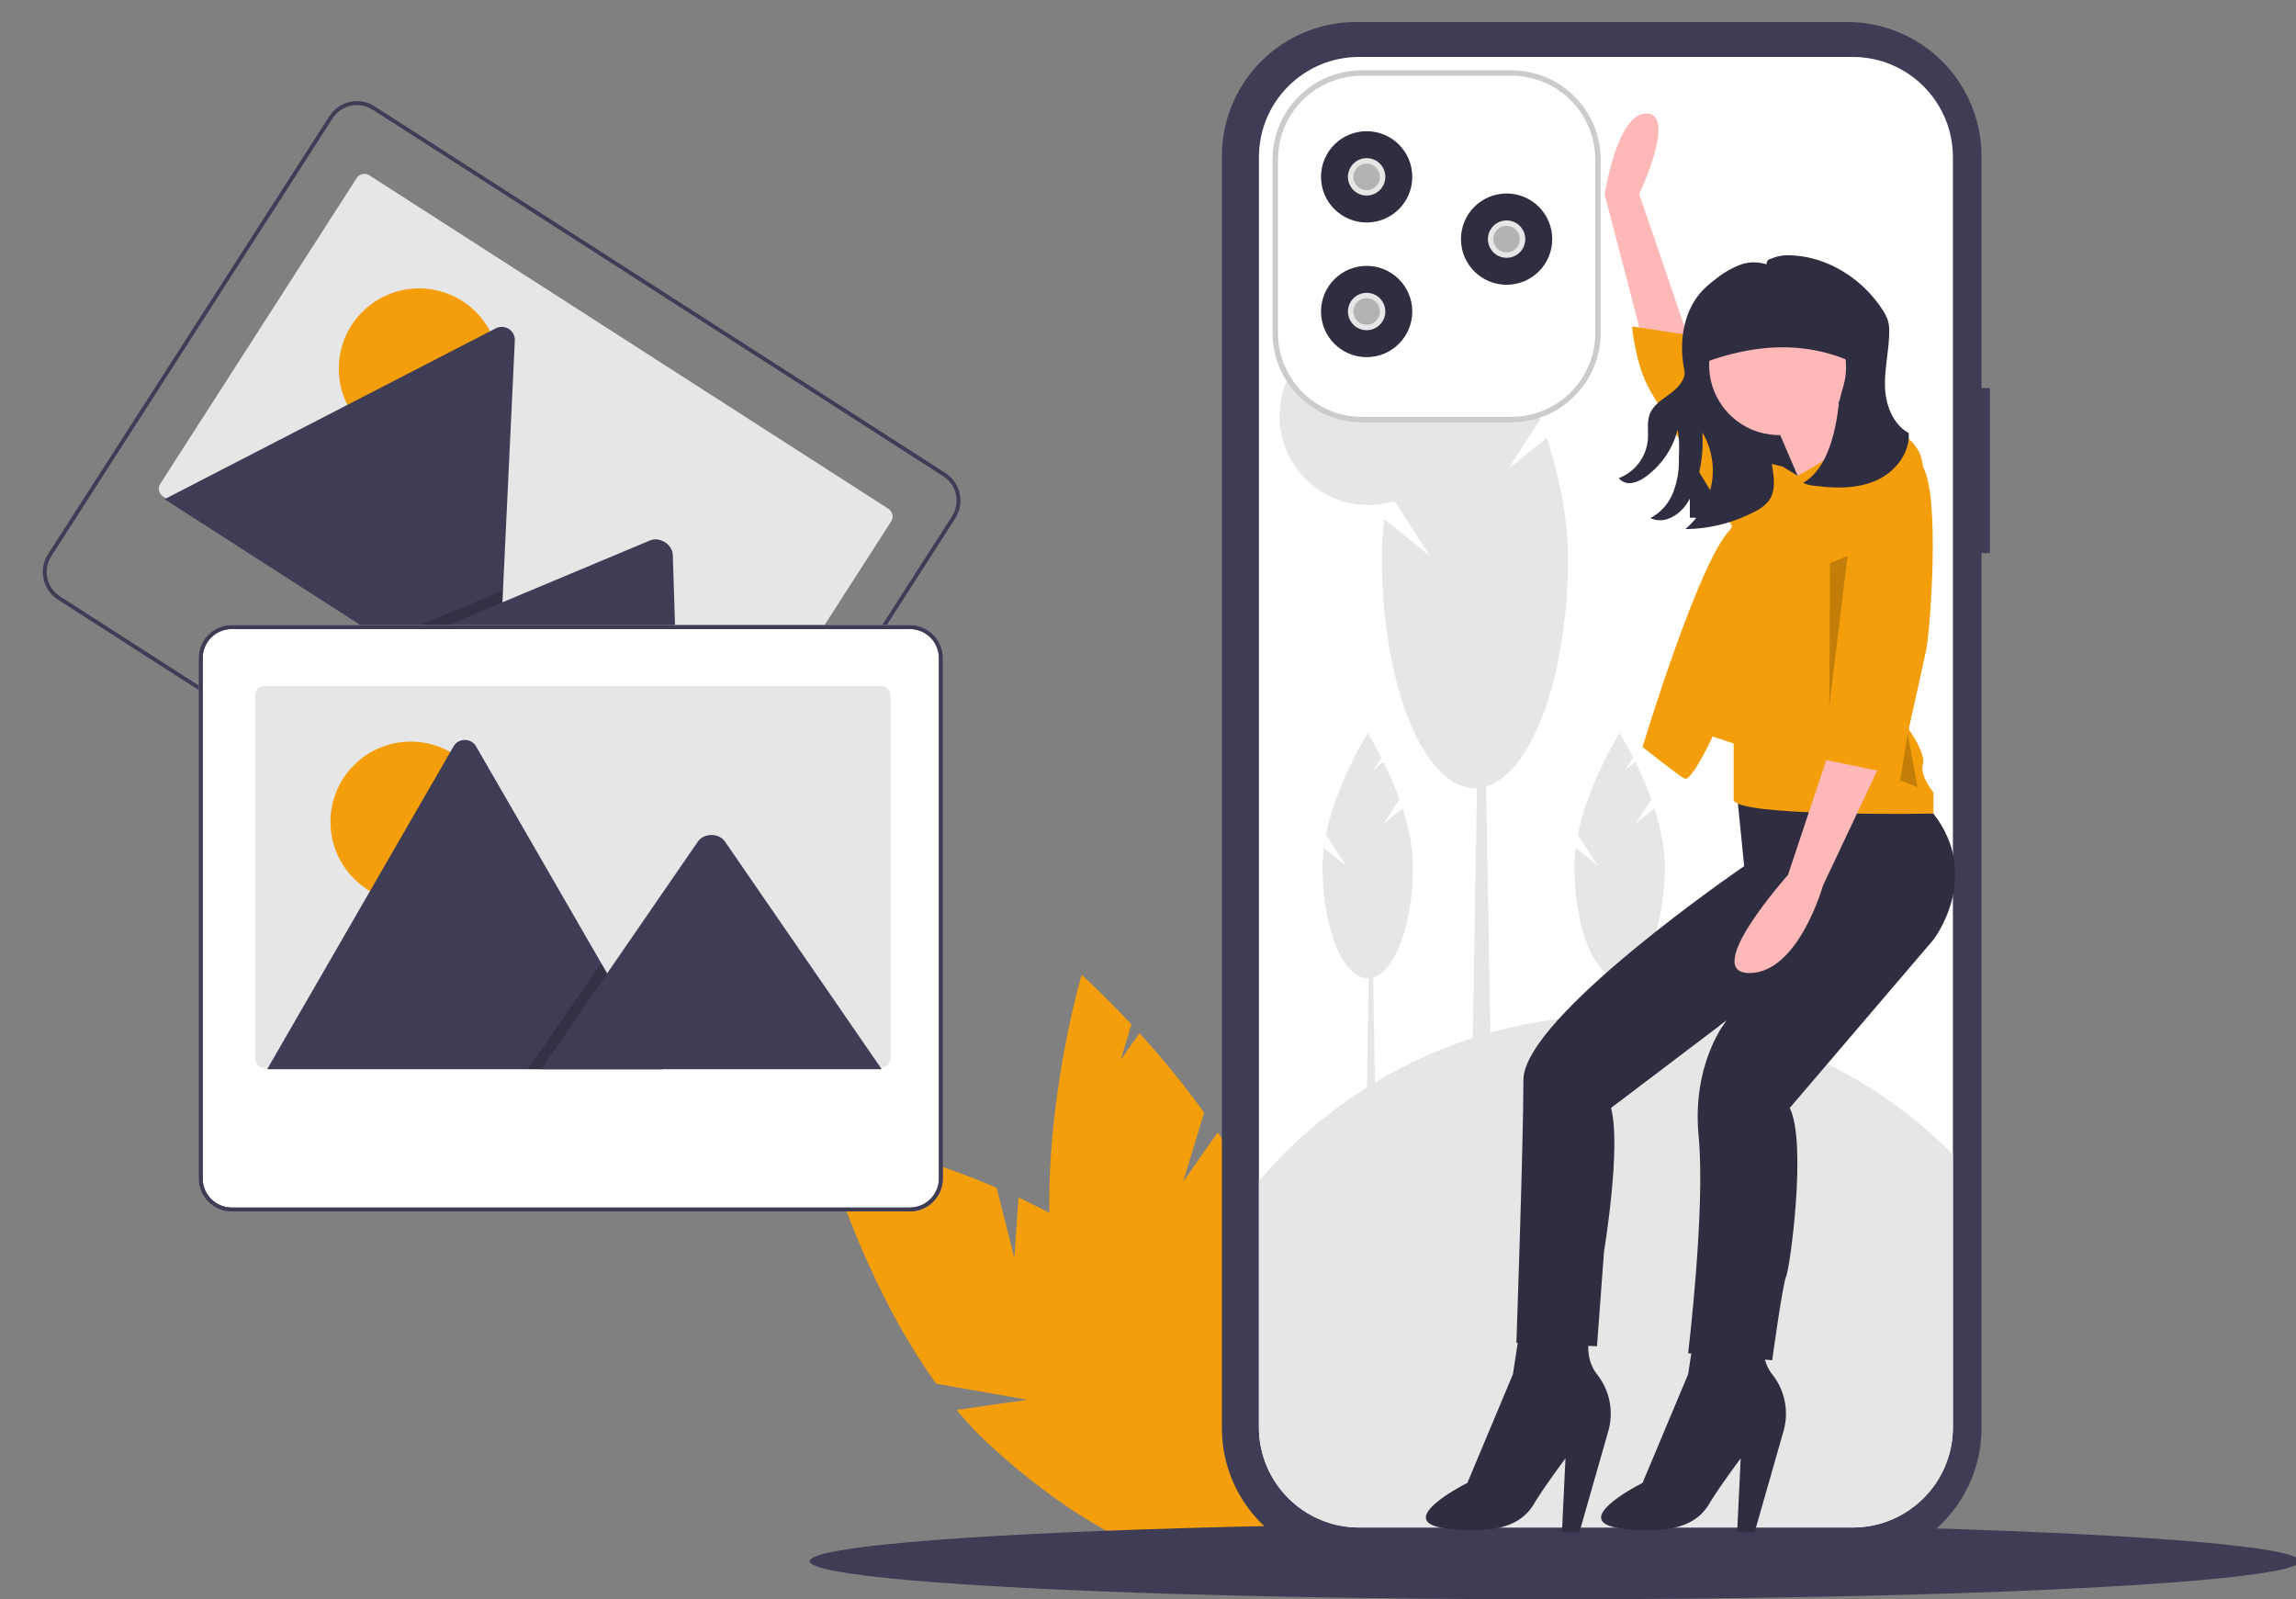 <?xml version="1.0" encoding="utf-8"?>
<svg viewBox="-382.574 -10.41 1084.839 755.604" xmlns="http://www.w3.org/2000/svg">
  <rect x="-382.574" y="-10.41" width="1084.839" height="755.604" fill="#808080" stroke="none"/>
  <defs/>
  <path d="M344.694,661.251l-8.387-33.073A429.461,429.461,0,0,0,290.742,611.834l-1.058,15.371L285.39,610.271c-19.202-5.482-32.265-7.896-32.265-7.896s17.649,67.097,54.661,118.393l43.124,7.572-33.501,4.832A173.751,173.751,0,0,0,332.395,749.052c53.84,49.97,113.807,72.894,133.938,51.203s-7.195-79.784-61.035-129.754c-16.691-15.491-37.658-27.922-58.646-37.705Z" transform="matrix(1, 0, 0, 1, -248, -77.403)" fill="#f49e0b"/>
  <path d="M424.443,625.33l9.916-32.647a429.465,429.465,0,0,0-30.557-37.544L394.951,567.75l5.077-16.715c-13.604-14.618-23.539-23.438-23.539-23.438s-19.575,66.561-14.405,129.604l33.002,28.773L363.909,672.793a173.751,173.751,0,0,0,4.621,21.341c20.26,70.607,59.745,121.228,88.19,113.065s35.081-72.017,14.821-142.624c-6.281-21.889-17.804-43.368-30.714-62.592Z" transform="matrix(1, 0, 0, 1, -248, -77.403)" fill="#f49e0b"/>
  <ellipse cx="352" cy="727.194" rx="352" ry="18" fill="#3f3d56" transform="matrix(1, 0, 0, 1, 0, 1.4210854715202004e-14)"/>
  <path d="M805.654,250.35h-3.999V140.805a63.402,63.402,0,0,0-63.402-63.402H506.166a63.402,63.402,0,0,0-63.402,63.402V741.779a63.402,63.402,0,0,0,63.402,63.402H738.253a63.402,63.402,0,0,0,63.402-63.402V328.326h3.999Z" transform="matrix(1, 0, 0, 1, -248, -77.403)" fill="#3f3d56"/>
  <path d="M 788.16 141.247 L 788.16 741.337 C 788.16 767.488 766.961 788.687 740.81 788.687 L 507.61 788.687 C 481.459 788.687 460.26 767.488 460.26 741.337 L 460.26 141.247 C 460.26 115.096 481.459 93.897 507.61 93.897 L 535.9 93.897 C 529.879 108.692 540.757 124.875 556.73 124.887 L 494.499 150.045 C 510.472 150.033 524.82 108.691 518.8 93.897 L 740.81 93.897 C 766.961 93.897 788.16 115.096 788.16 141.247 Z" transform="matrix(1, 0, 0, 1, -248, -77.403)" fill="#fff"/>
  <path d="M788.16,612.407v128.93a47.351,47.351,0,0,1-47.35,47.35H507.61a47.351,47.351,0,0,1-47.35-47.35v-116.36a222.971,222.971,0,0,1,327.9-12.57Z" transform="matrix(1, 0, 0, 1, -248, -77.403)" fill="#e6e6e6"/>
  <polygon points="322.174 511.167 312.75 511.167 315.891 327.064 319.033 327.064 322.174 511.167" fill="#e6e6e6" transform="matrix(1, 0, 0, 1, 0, 1.4210854715202004e-14)"/>
  <path d="M578.028,288.559l15.214-23.512a352.497,352.497,0,0,0-15.608-36.537l-9.838,7.946,7.789-12.038c-7.423-14.613-13.265-23.82-13.265-23.82s-30.512,48.081-40.705,98.988l19.523,30.171L519.525,312.301a142.61,142.61,0,0,0-1.186,17.883c0,60.291,19.691,109.166,43.981,109.166s43.981-48.875,43.981-109.166c0-18.691-4.228-38.245-10.061-56.334Z" transform="matrix(1, 0, 0, 1, -248, -77.403)" fill="#e6e6e6"/>
  <polygon points="267.479 524.167 262.908 524.167 264.432 434.879 265.955 434.879 267.479 524.167" fill="#e6e6e6" transform="matrix(1, 0, 0, 1, 0, 1.4210854715202004e-14)"/>
  <path d="M519.288,456.068l7.378-11.403a170.957,170.957,0,0,0-7.57-17.72l-4.771,3.854,3.778-5.838c-3.6-7.087-6.433-11.552-6.433-11.552s-14.798,23.319-19.742,48.008l9.468,14.633-10.482-8.466a69.165,69.165,0,0,0-.575,8.673c0,29.24,9.55,52.945,21.33,52.945S533,505.496,533,476.255c0-9.065-2.051-18.549-4.88-27.321Z" transform="matrix(1, 0, 0, 1, -248, -77.403)" fill="#e6e6e6"/>
  <polygon points="386.479 524.167 381.908 524.167 383.432 434.879 384.955 434.879 386.479 524.167" fill="#e6e6e6" transform="matrix(1, 0, 0, 1, 0, 1.4210854715202004e-14)"/>
  <path d="M638.288,456.068l7.378-11.403a170.957,170.957,0,0,0-7.57-17.72l-4.771,3.854,3.778-5.838c-3.6-7.087-6.433-11.552-6.433-11.552s-14.798,23.319-19.742,48.008l9.468,14.633-10.482-8.466a69.165,69.165,0,0,0-.575,8.673c0,29.24,9.55,52.945,21.33,52.945S652,505.496,652,476.255c0-9.065-2.051-18.549-4.88-27.321Z" transform="matrix(1, 0, 0, 1, -248, -77.403)" fill="#e6e6e6"/>
  <circle cx="264" cy="186.194" r="42" fill="#e6e6e6" transform="matrix(1, 0, 0, 1, 0, 1.4210854715202004e-14)"/>
  <polygon points="415.872 234.173 492.533 236.077 502.852 144.666 415.872 144.666 415.872 234.173" fill="#2f2e41" transform="matrix(1, 0, 0, 1, 0, 1.4210854715202004e-14)"/>
  <path d="M644.77,239.961l-21.147-81.078s5.842-38.92,19.974-38.278-3.669,38.049-3.669,38.049l23.943,70.038Z" transform="matrix(1, 0, 0, 1, -248, -77.403)" fill="#ffb8b8"/>
  <path d="M686.224,443.109l3.311,33.115s-104.311,71.196-104.311,101-3.311,124.18-3.311,124.18l38.082,1.656,3.311-44.705s8.279-49.672,3.311-67.885l54.639-41.393s-16.557,19.869-13.246,54.639S663.044,706.37,663.044,706.37l39.738,3.311s4.967-36.426,6.623-39.738,9.934-62.918,1.656-79.475l67.885-79.475s23.18-29.803,0-59.606l-13.246-6.623Z" transform="matrix(1, 0, 0, 1, -248, -77.403)" fill="#2f2e41"/>
  <path d="M583.569,694.78l-3.311,21.524-21.524,51.328s-36.426,18.213-9.934,21.524,36.426-3.311,41.393-11.59,14.902-21.524,14.902-21.524L603.438,790.812h8.279l13.569-47.492a29.952,29.952,0,0,0-5.093-26.768q-.098-.124-.197-.248c-6.623-8.279-3.311-19.869-3.311-19.869Z" transform="matrix(1, 0, 0, 1, -248, -77.403)" fill="#2f2e41"/>
  <path d="M666.355,694.78l-3.311,21.524-21.524,51.328s-36.426,18.213-9.934,21.524,36.426-3.311,41.393-11.59,14.902-21.524,14.902-21.524L686.224,790.812h8.279l13.569-47.492a29.952,29.952,0,0,0-5.093-26.768q-.098-.124-.197-.248c-6.623-8.279-3.311-19.869-3.311-19.869Z" transform="matrix(1, 0, 0, 1, -248, -77.403)" fill="#2f2e41"/>
  <circle cx="458.093" cy="162.051" r="33.115" fill="#ffb8b8" transform="matrix(1, 0, 0, 1, 0, 1.4210854715202004e-14)"/>
  <path d="M704.437,267.601l14.902,34.77,29.803-23.18s-18.213-24.836-18.213-28.147Z" transform="matrix(1, 0, 0, 1, -248, -77.403)" fill="#ffb8b8"/>
  <path d="M707.749,287.47l7.064,4.341s22.823-12.101,28.576-20.639c0,0,20.655-6.882,28.934,9.675s-4.967,130.803-4.967,130.803,8.279,11.59,6.623,16.557S778.945,441.453,778.945,441.453v9.934s-94.377,1.656-94.377-6.623V418.273l-9.934-3.311s-9.934,21.524-13.246,19.869-19.869-14.902-19.869-14.902,26.492-87.754,41.393-102.655l18.213-31.459Z" transform="matrix(1, 0, 0, 1, -248, -77.403)" fill="#f49e0b"/>
  <path d="M704.437,289.126s-3.311-6.623-8.279-8.279-29.803-36.426-29.803-36.426l3.311-18.213-33.115-4.967s1.656,18.213,8.279,29.803,43.049,71.196,43.049,71.196l18.213-33.115Z" transform="matrix(1, 0, 0, 1, -248, -77.403)" fill="#f49e0b"/>
  <path d="M730.101,420.756l-19.869,59.606s-41.393,46.36-18.213,46.36,34.77-41.393,34.77-41.393l28.147-59.606Z" transform="matrix(1, 0, 0, 1, -248, -77.403)" fill="#ffb8b8"/>
  <path d="M666.405,239.938c26.522-10.63,52.669-12.898,78.135,0V218.511A13.955,13.955,0,0,0,730.584,204.556H677.43a11.025,11.025,0,0,0-11.025,11.025Z" transform="matrix(1, 0, 0, 1, -248, -77.403)" fill="#2f2e41"/>
  <path d="M750.798,285.814s15.107-12.796,23.283,1.881,3.209,77.594,1.553,85.873-13.246,59.606-13.246,59.606l-39.738-8.279s-3.311-23.18,6.623-21.524Z" transform="matrix(1, 0, 0, 1, -248, -77.403)" fill="#f49e0b"/>
  <path d="M767.278,271.587c-7.475-4.105-10.954-13.318-11.202-21.843-.248-8.524,1.819-16.961,1.982-25.487a19.701,19.701,0,0,0-.442-5.197,19.992,19.992,0,0,0-2.859-5.917c-9.721-14.895-26.618-25.372-44.416-25.537a19.727,19.727,0,0,0-7.516,1.382c-1.84.737-2.442.647-2.794,2.906a18.808,18.808,0,0,0-12.908.41,43.67,43.67,0,0,0-11.288,6.722,50.911,50.911,0,0,0-5.707,4.941c-9.406,9.744-11.572,24.762-8.847,38.028.886,4.313-3.365,8.477-6.882,11.126s-7.578,5.082-9.305,9.132c-1.661,3.896-.749,8.352-1.083,12.574a21.506,21.506,0,0,1-13.72,18.069,6.619,6.619,0,0,0,6.386,2.246,15.717,15.717,0,0,0,6.654-3.168,39.582,39.582,0,0,0,14.756-21.895c1.033,4.698.632,9.544.594,14.355a40.097,40.097,0,0,1-2.907,15.679,22.958,22.958,0,0,1-10.57,11.639c4.614,2.259,9.698.622,13.607-2.711,3.909-3.332,6.218-8.17,7.83-13.047a65.027,65.027,0,0,0,3.133-24.68A35.239,35.239,0,0,1,674.197,295.34a36.73,36.73,0,0,1-12.458,21.624,71.559,71.559,0,0,0,32.752-8.248,18.537,18.537,0,0,0,6.718-5.174c3.251-4.51,2.482-10.661,1.57-16.145-.721-4.336,4.698-10.605,1.595-13.719a5.144,5.144,0,0,0-3.449-1.482c-9.453-.91-18.205-5.657-23.25-13.703-3.535-5.638-5.876-12.076-5.876-18.097a32.931,32.931,0,1,1,64.385,9.772,66.082,66.082,0,0,0-2.397,11.16,87.685,87.685,0,0,1-2.673,12.983c-2.348,8.175-6.325,16.517-13.685,20.781,2.473,1.353,5.336,1.414,8.138,1.723,9.235,1.018,18.948.793,27.307-3.263C761.23,289.496,767.874,280.858,767.278,271.587Z" transform="matrix(1, 0, 0, 1, -248, -77.403)" fill="#2f2e41"/>
  <polygon points="490.38 252.288 481.739 323.422 482.101 255.6 490.38 252.288" opacity="0.2" transform="matrix(1, 0, 0, 1, 0, 1.4210854715202004e-14)"/>
  <polygon points="518.772 336.291 515.216 358.255 523.494 361.567 518.772 336.291" opacity="0.2" transform="matrix(1, 0, 0, 1, 0, 1.4210854715202004e-14)"/>
  <path d="M 331.575 187.82 L 260.861 187.82 C 238.295 187.794 220.008 169.507 219.983 146.941 L 219.983 64.969 C 220.008 42.404 238.295 24.117 260.861 24.091 L 331.575 24.091 C 354.142 24.117 372.429 42.404 372.454 64.969 L 372.454 146.941 C 372.429 169.507 354.142 187.794 331.575 187.82 Z" fill="#fff" style="" transform="matrix(1, 0, 0, 1, 0, 1.4210854715202004e-14)"/>
  <path d="M 331.575 189.103 L 260.861 189.103 C 237.587 189.076 218.727 170.215 218.7 146.941 L 218.7 64.969 C 218.727 41.695 237.587 22.834 260.861 22.809 L 331.575 22.809 C 354.851 22.834 373.71 41.695 373.737 64.969 L 373.737 146.941 C 373.71 170.215 354.851 189.076 331.575 189.103 Z M 260.861 25.374 C 239.003 25.399 221.29 43.112 221.265 64.969 L 221.265 146.941 C 221.29 168.798 239.003 186.511 260.861 186.537 L 331.575 186.537 C 353.434 186.511 371.147 168.798 371.172 146.941 L 371.172 64.969 C 371.146 43.112 353.433 25.399 331.575 25.374 L 260.861 25.374 Z" fill="#ccc" style="" transform="matrix(1, 0, 0, 1, 0, 1.4210854715202004e-14)"/>
  <circle cx="263.154" cy="73.141" r="21.564" fill="#2f2e41" style="" transform="matrix(1, 0, 0, 1, 0, 1.4210854715202004e-14)"/>
  <circle cx="263.154" cy="136.77" r="21.564" fill="#2f2e41" style="" transform="matrix(1, 0, 0, 1, 0, 1.4210854715202004e-14)"/>
  <circle cx="329.282" cy="102.57" r="21.564" fill="#2f2e41" style="" transform="matrix(1, 0, 0, 1, 0, 1.4210854715202004e-14)"/>
  <circle cx="263.154" cy="72.141" r="7.547" fill="#b3b3b3" style="" transform="matrix(1, 0, 0, 1, 0, 1.4210854715202004e-14)"/>
  <path d="M 263.154 81.971 C 256.357 81.971 252.108 74.613 255.507 68.726 C 258.906 62.839 267.403 62.839 270.801 68.726 C 271.576 70.069 271.985 71.59 271.985 73.141 C 271.979 78.016 268.029 81.966 263.154 81.971 Z M 263.154 66.876 C 258.332 66.876 255.318 72.097 257.729 76.274 C 260.14 80.449 266.169 80.449 268.579 76.274 C 269.13 75.321 269.419 74.241 269.419 73.141 C 269.416 69.683 266.613 66.88 263.154 66.876 Z" fill="#e6e6e6" style="" transform="matrix(1, 0, 0, 1, 0, 1.4210854715202004e-14)"/>
  <circle cx="329.282" cy="101.57" r="7.547" fill="#b3b3b3" style="" transform="matrix(1, 0, 0, 1, 0, 1.4210854715202004e-14)"/>
  <path d="M 329.283 111.4 C 322.485 111.4 318.237 104.042 321.635 98.155 C 325.034 92.268 333.53 92.268 336.93 98.155 C 337.705 99.497 338.112 101.019 338.112 102.569 C 338.107 107.444 334.158 111.395 329.283 111.4 Z M 329.283 96.305 C 324.46 96.305 321.446 101.526 323.857 105.702 C 326.268 109.878 332.296 109.878 334.708 105.702 C 335.258 104.75 335.547 103.67 335.547 102.569 C 335.543 99.112 332.74 96.309 329.283 96.305 Z" fill="#e6e6e6" style="" transform="matrix(1, 0, 0, 1, 0, 1.4210854715202004e-14)"/>
  <circle cx="263.154" cy="136.77" r="7.547" fill="#b3b3b3" style="" transform="matrix(1, 0, 0, 1, 0, 1.4210854715202004e-14)"/>
  <path d="M 263.154 145.6 C 256.357 145.6 252.108 138.242 255.507 132.355 C 258.906 126.468 267.403 126.468 270.801 132.355 C 271.576 133.697 271.984 135.219 271.985 136.77 C 271.979 141.645 268.029 145.595 263.154 145.6 Z M 263.154 130.505 C 258.332 130.505 255.318 135.726 257.729 139.903 C 260.14 144.078 266.169 144.078 268.579 139.903 C 269.13 138.95 269.419 137.87 269.419 136.77 C 269.416 133.312 266.613 130.509 263.154 130.505 Z" fill="#e6e6e6" style="" transform="matrix(1, 0, 0, 1, 0, 1.4210854715202004e-14)"/>
  <path d="M 38.487 235.944 L -54.328 380.419 C -55.617 382.428 -58.29 383.01 -60.299 381.721 L -60.302 381.72 L -305.555 224.161 C -305.731 224.051 -305.896 223.925 -306.05 223.786 C -307.673 222.38 -308.017 219.995 -306.856 218.187 L -214.041 73.714 C -212.752 71.705 -210.078 71.121 -208.069 72.411 L -208.067 72.413 L 37.187 229.97 C 39.195 231.259 39.778 233.934 38.489 235.941 L 38.487 235.944 Z" fill="#e6e6e6" style="" transform="matrix(1, 0, 0, 1, 0, 1.4210854715202004e-14)"/>
  <circle cx="-184.568" cy="163.782" r="37.929" fill="#f49e0b" style="" transform="matrix(1, 0, 0, 1, 0, 1.4210854715202004e-14)"/>
  <path d="M -147.674 326.406 L -304.218 225.838 C -304.416 225.715 -304.602 225.574 -304.774 225.416 L -148.347 144.735 C -144.151 142.525 -139.135 145.686 -139.319 150.424 C -139.32 150.46 -139.321 150.496 -139.324 150.532 L -144.923 268.516 L -145.189 274.164 L -147.674 326.406 Z" fill="#3f3d56" style="" transform="matrix(1, 0, 0, 1, 0, 1.4210854715202004e-14)"/>
  <polygon points="-147.675 326.406 -201.123 292.069 -150.402 270.814 -146.75 269.283 -144.924 268.516 -145.189 274.164 -147.675 326.406" opacity="0.2" style="isolation: isolate;" transform="matrix(1, 0, 0, 1, 0, 1.4210854715202004e-14)"/>
  <path d="M -60.511 382.402 L -195.91 295.419 L -145.189 274.164 L -141.537 272.631 L -75.44 244.93 C -71.107 243.115 -65.584 246.376 -64.776 250.913 C -64.723 251.221 -64.691 251.531 -64.679 251.843 L -60.511 382.402 Z" fill="#3f3d56" style="" transform="matrix(1, 0, 0, 1, 0, 1.4210854715202004e-14)"/>
  <path d="M 70.845 229.613 C 72.302 223.23 69.607 216.617 64.104 213.07 L -205.517 39.858 C -212.731 35.219 -222.341 37.312 -226.974 44.53 L -359.893 251.433 C -364.515 258.65 -362.427 268.246 -355.223 272.889 L -85.602 446.101 C -78.385 450.723 -68.789 448.633 -64.146 441.429 L 68.774 234.526 C 69.744 233.022 70.445 231.359 70.845 229.613 Z M -65.683 440.443 C -69.778 446.8 -78.247 448.644 -84.615 444.564 L -354.235 271.352 C -360.592 267.257 -362.437 258.788 -358.357 252.42 L -225.436 45.516 C -221.341 39.159 -212.872 37.316 -206.504 41.395 L 63.116 214.607 C 69.474 218.702 71.317 227.171 67.238 233.539 L -65.683 440.443 Z" fill="#3f3d56" style="" transform="matrix(1, 0, 0, 1, 0, 1.4210854715202004e-14)"/>
  <path d="M 61.972 295.246 C 59.747 289.087 53.905 284.979 47.358 284.97 L -273.106 284.97 C -281.683 284.966 -288.637 291.921 -288.633 300.497 L -288.633 546.418 C -288.622 554.988 -281.677 561.932 -273.106 561.945 L 47.358 561.945 C 55.928 561.932 62.872 554.988 62.885 546.418 L 62.885 300.497 C 62.888 298.707 62.578 296.93 61.972 295.246 Z" fill="#fff" style="" transform="matrix(1, 0, 0, 1, 0, 1.4210854715202004e-14)"/>
  <path d="M 61.972 295.246 C 59.747 289.087 53.905 284.979 47.358 284.97 L -273.106 284.97 C -281.683 284.966 -288.637 291.921 -288.633 300.497 L -288.633 546.418 C -288.622 554.988 -281.677 561.932 -273.106 561.945 L 47.358 561.945 C 55.928 561.932 62.872 554.988 62.885 546.418 L 62.885 300.497 C 62.888 298.707 62.578 296.93 61.972 295.246 Z M 61.058 546.418 C 61.049 553.98 54.92 560.109 47.358 560.118 L -273.106 560.118 C -280.67 560.109 -286.798 553.98 -286.807 546.418 L -286.807 300.497 C -286.798 292.935 -280.67 286.806 -273.106 286.797 L 47.358 286.797 C 54.92 286.806 61.049 292.935 61.058 300.497 L 61.058 546.418 Z" fill="#3f3d56" style="" transform="matrix(1, 0, 0, 1, 0, 1.4210854715202004e-14)"/>
  <path d="M 38.169 318.062 L 38.169 489.779 C 38.17 492.167 36.236 494.102 33.849 494.102 L -257.656 494.102 C -257.864 494.104 -258.072 494.088 -258.276 494.055 C -260.401 493.748 -261.981 491.927 -261.981 489.779 L -261.981 318.062 C -261.981 315.674 -260.046 313.738 -257.66 313.737 L 33.846 313.737 C 36.232 313.737 38.168 315.672 38.169 318.058 L 38.169 318.062 Z" fill="#e6e6e6" style="" transform="matrix(1, 0, 0, 1, 0, 1.4210854715202004e-14)"/>
  <circle cx="-188.5" cy="377.91" r="37.929" fill="#f49e0b" style="" transform="matrix(1, 0, 0, 1, 0, 1.4210854715202004e-14)"/>
  <path d="M -69.561 494.791 L -255.626 494.791 C -255.859 494.794 -256.091 494.776 -256.321 494.736 L -168.322 342.307 C -165.986 338.179 -160.056 338.127 -157.65 342.214 C -157.631 342.245 -157.613 342.276 -157.596 342.307 L -98.537 444.599 L -95.707 449.493 L -69.561 494.791 Z" fill="#3f3d56" style="" transform="matrix(1, 0, 0, 1, 0, 1.4210854715202004e-14)"/>
  <polygon points="-69.562 494.791 -133.089 494.791 -101.904 449.493 -99.659 446.231 -98.537 444.599 -95.708 449.493 -69.562 494.791" opacity="0.2" style="isolation: isolate;" transform="matrix(1, 0, 0, 1, 0, 1.4210854715202004e-14)"/>
  <path d="M 34.039 494.791 L -126.892 494.791 L -95.707 449.493 L -93.463 446.231 L -52.825 387.198 C -50.161 383.329 -43.752 383.088 -40.619 386.468 C -40.409 386.699 -40.214 386.943 -40.035 387.198 L 34.039 494.791 Z" fill="#3f3d56" style="" transform="matrix(1, 0, 0, 1, 0, 1.4210854715202004e-14)"/>
  <path d="M 61.972 295.246 C 59.747 289.087 53.905 284.979 47.358 284.97 L -273.106 284.97 C -281.683 284.966 -288.637 291.921 -288.633 300.497 L -288.633 546.418 C -288.622 554.988 -281.677 561.932 -273.106 561.945 L 47.358 561.945 C 55.928 561.932 62.872 554.988 62.885 546.418 L 62.885 300.497 C 62.888 298.707 62.578 296.93 61.972 295.246 Z M 61.058 546.418 C 61.049 553.98 54.92 560.109 47.358 560.118 L -273.106 560.118 C -280.67 560.109 -286.798 553.98 -286.807 546.418 L -286.807 300.497 C -286.798 292.935 -280.67 286.806 -273.106 286.797 L 47.358 286.797 C 54.92 286.806 61.049 292.935 61.058 300.497 L 61.058 546.418 Z" fill="#3f3d56" style="" transform="matrix(1, 0, 0, 1, 0, 1.4210854715202004e-14)"/>
</svg>